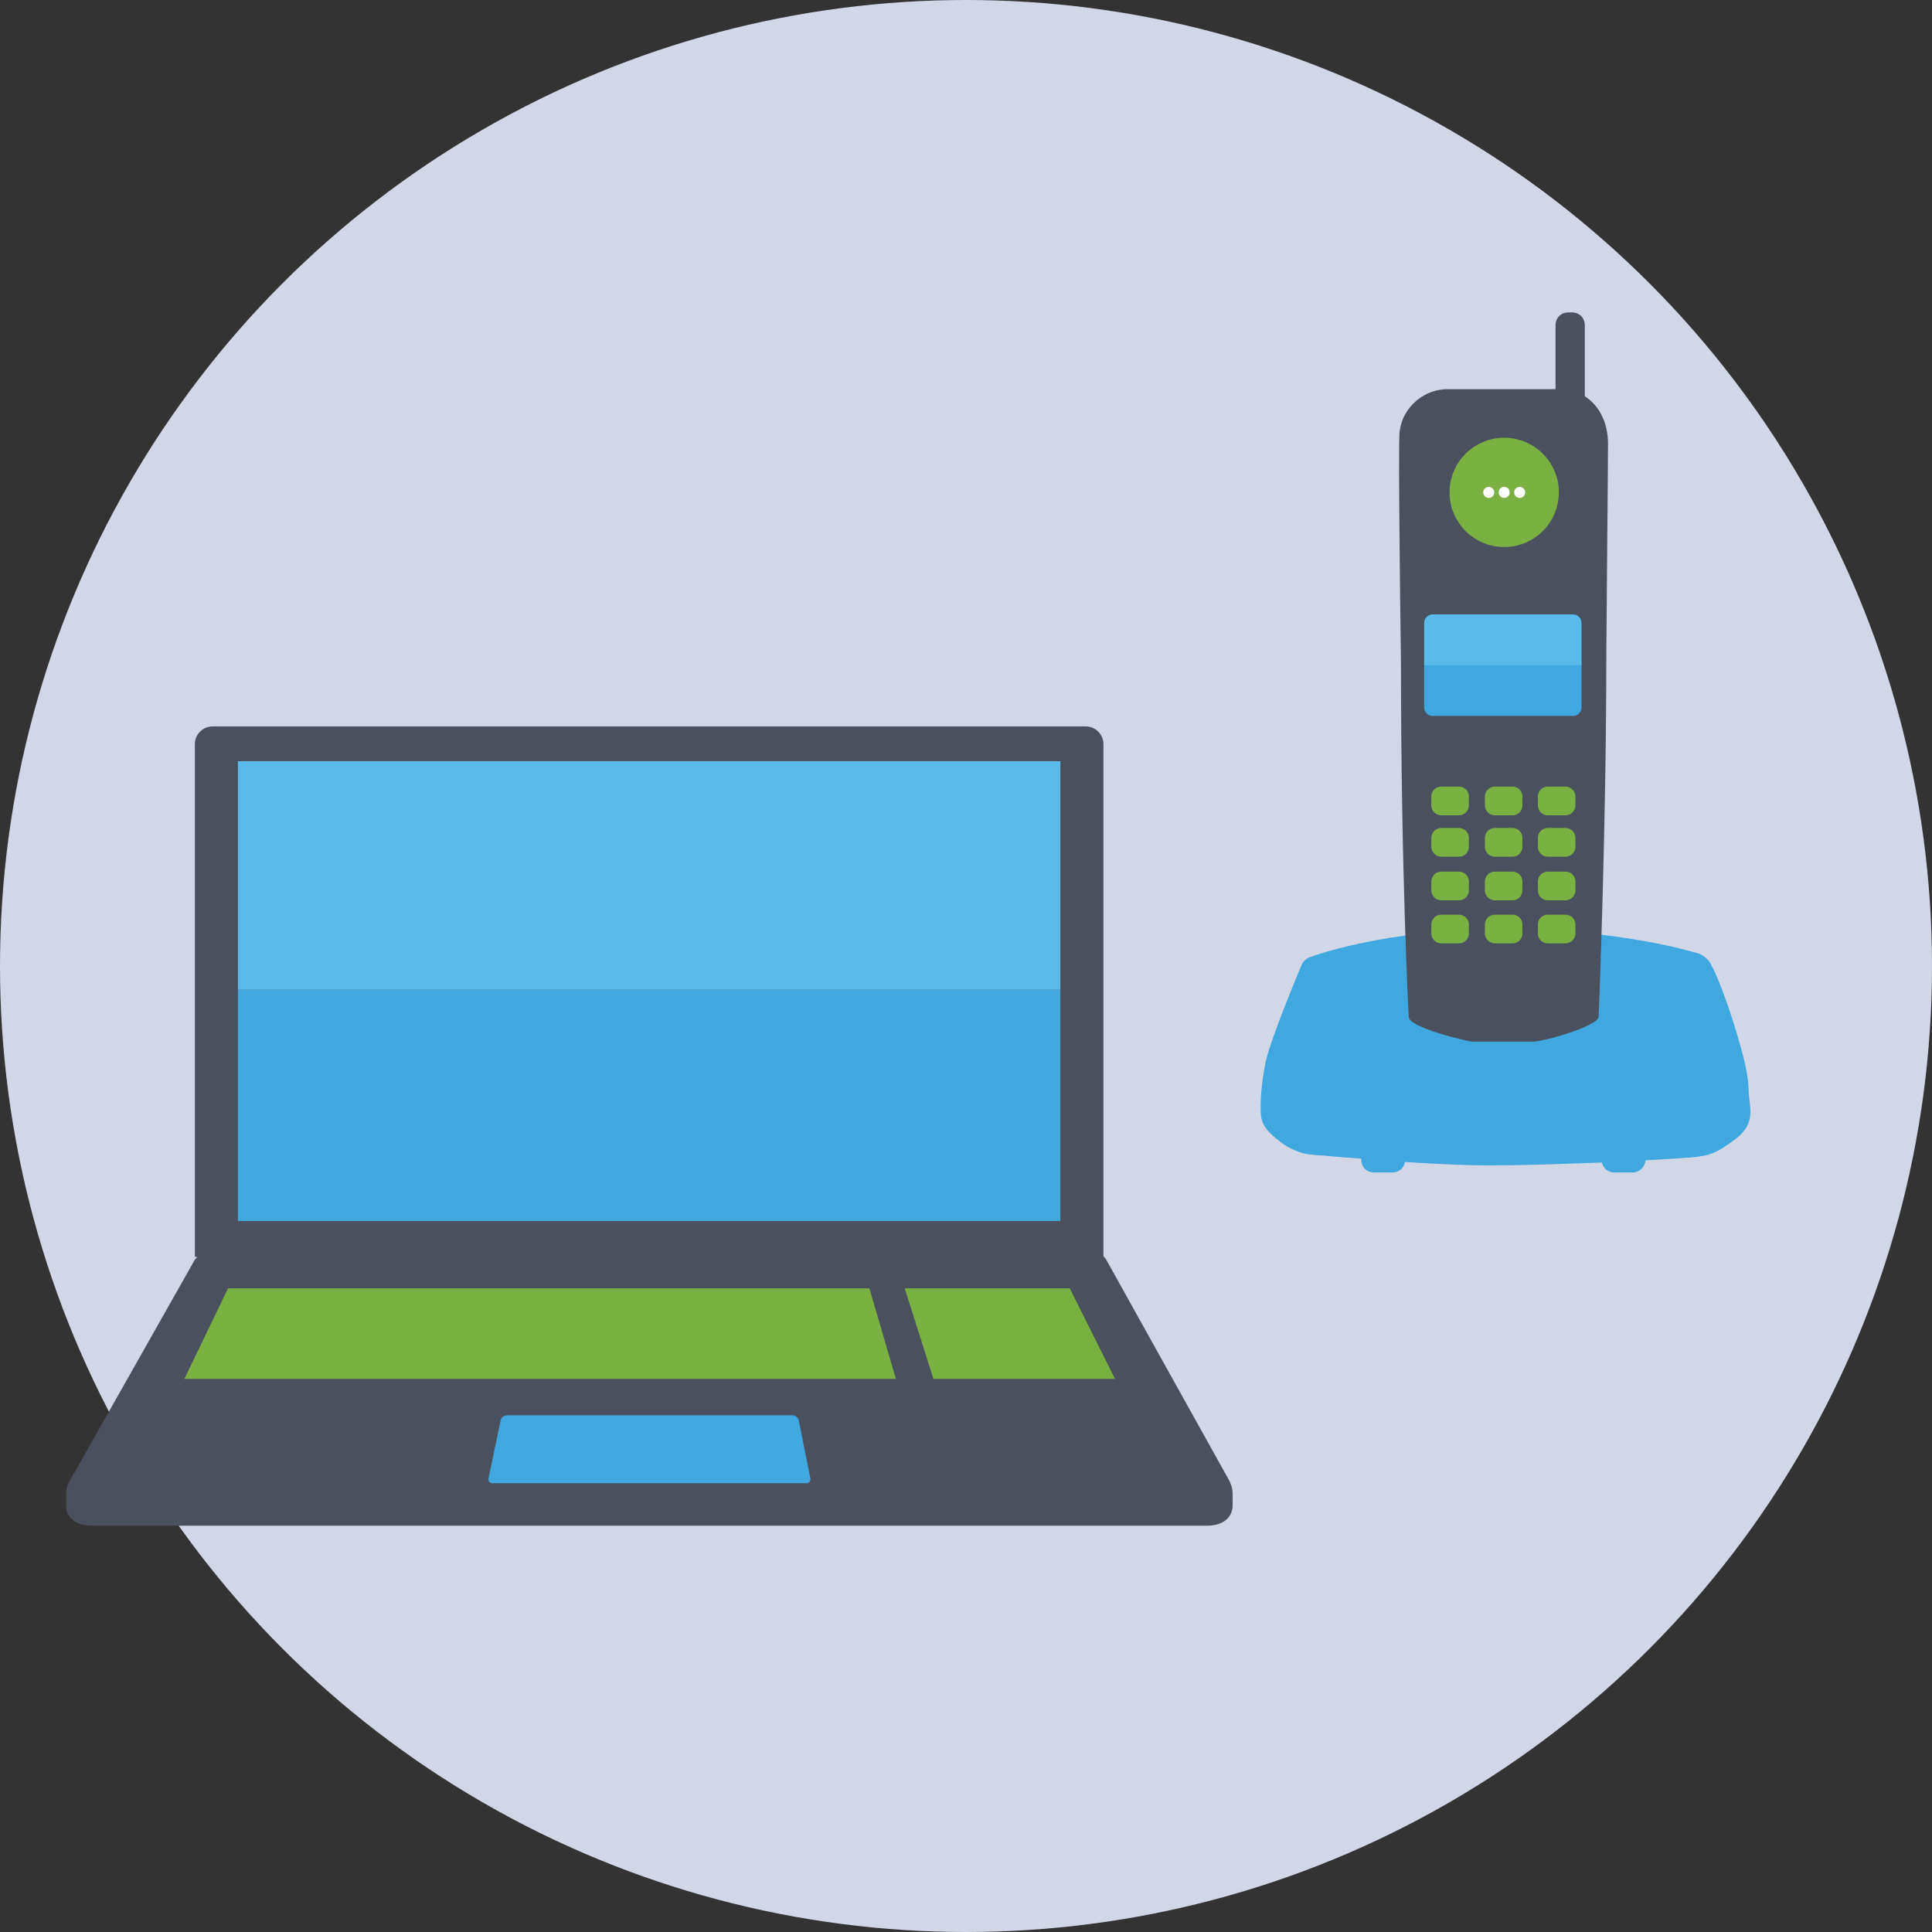<?xml version="1.0" encoding="utf-8"?>
<!-- Generator: Adobe Illustrator 18.0.0, SVG Export Plug-In . SVG Version: 6.00 Build 0)  -->
<!DOCTYPE svg PUBLIC "-//W3C//DTD SVG 1.1//EN" "http://www.w3.org/Graphics/SVG/1.1/DTD/svg11.dtd">
<svg version="1.1" id="Layer_1" xmlns="http://www.w3.org/2000/svg" xmlns:xlink="http://www.w3.org/1999/xlink" x="0px" y="0px"
	 viewBox="0 0 350 350" enable-background="new 0 0 350 350" xml:space="preserve">
<rect x="0" y="0" width="350" height="350" fill="#333333" stroke="none"/>
<g>
	<circle fill="#D2D7E7" cx="175" cy="175" r="175"/>
	<g>
		<path fill="#3FA8DF" d="M316.8,197.8c-0.1-2.8-0.4-5-3-13.3c-2.7-8.3-4.2-10.4-4.2-10.4c-0.4-0.5-1.2-1.1-1.7-1.3
			c0,0-13.9-4.5-35.6-4.5s-35,5.1-35,5.1c-0.6,0.2-1.3,0.8-1.5,1.4c0,0-5.5,13-6.5,17.5c-0.9,4.5-1,7.6-0.9,9.4
			c0.1,1.8,0.9,3.2,3.6,5.2c2.7,2,5,2.2,5,2.2c0.6,0.1,1.6,0.2,2.3,0.2c0,0,3,0.3,7.3,0.6v0.2c0,1.3,1,2.3,2.3,2.3h3.4
			c1.1,0,2.1-0.8,2.2-1.9c6,0.4,12.5,0.7,17.4,0.6c5.3,0,12.1-0.3,18.3-0.5c0.2,1,1.1,1.8,2.2,1.8h3.4c1.2,0,2.2-1,2.3-2.2
			c3.8-0.2,6.8-0.4,8-0.5c3.6-0.3,4.8-0.7,8.5-3.5C318.2,203.3,316.9,200.6,316.8,197.8z"/>
		<path fill="#4B505E" d="M282.6,70.5h-10.2h-10.1c-4.9,0-8.9,4-8.8,8.9c0,0-0.2,3.6,0.3,40.8c0,38.1,1.4,64,1.4,64
			c0,2,10.9,4.5,11.5,4.5h5.2h5.7c2.3,0,12-2.9,12-4.5c0,0,1.4-33.3,1.4-66c0.3-32.8,0.3-37.3,0.3-37.3
			C291.5,74.5,287.5,70.5,282.6,70.5z"/>
		<circle fill="#7AB142" cx="272.5" cy="89.2" r="9.9"/>
		<g>
			<circle fill="#FFFFFF" cx="269.7" cy="89.2" r="1"/>
			<circle fill="#FFFFFF" cx="272.5" cy="89.2" r="1"/>
			<circle fill="#FFFFFF" cx="275.3" cy="89.2" r="1"/>
		</g>
		<path fill="#3FA8DF" d="M258,119.7v8.5c0,0.8,0.7,1.5,1.5,1.5H285c0.8,0,1.5-0.7,1.5-1.5v-8.5"/>
		<path fill="#5ABBEA" d="M286.5,120.5v-7.7c0-0.8-0.7-1.5-1.5-1.5h-25.5c-0.8,0-1.5,0.7-1.5,1.5v7.7"/>
		<g>
			<g>
				<path fill="#7AB142" d="M266.1,145.9c0,1-0.8,1.8-1.8,1.8h-3.2c-1,0-1.8-0.8-1.8-1.8v-1.6c0-1,0.8-1.8,1.8-1.8h3.2
					c1,0,1.8,0.8,1.8,1.8V145.9z"/>
			</g>
			<g>
				<path fill="#7AB142" d="M275.8,145.9c0,1-0.8,1.8-1.8,1.8h-3.2c-1,0-1.8-0.8-1.8-1.8v-1.6c0-1,0.8-1.8,1.8-1.8h3.2
					c1,0,1.8,0.8,1.8,1.8V145.9z"/>
			</g>
			<g>
				<path fill="#7AB142" d="M285.4,145.9c0,1-0.8,1.8-1.8,1.8h-3.2c-1,0-1.8-0.8-1.8-1.8v-1.6c0-1,0.8-1.8,1.8-1.8h3.2
					c1,0,1.8,0.8,1.8,1.8V145.9z"/>
			</g>
			<g>
				<path fill="#7AB142" d="M266.1,153.4c0,1-0.8,1.8-1.8,1.8h-3.2c-1,0-1.8-0.8-1.8-1.8v-1.6c0-1,0.8-1.8,1.8-1.8h3.2
					c1,0,1.8,0.8,1.8,1.8V153.4z"/>
			</g>
			<g>
				<path fill="#7AB142" d="M275.8,153.4c0,1-0.8,1.8-1.8,1.8h-3.2c-1,0-1.8-0.8-1.8-1.8v-1.6c0-1,0.8-1.8,1.8-1.8h3.2
					c1,0,1.8,0.8,1.8,1.8V153.4z"/>
			</g>
			<g>
				<path fill="#7AB142" d="M285.4,153.4c0,1-0.8,1.8-1.8,1.8h-3.2c-1,0-1.8-0.8-1.8-1.8v-1.6c0-1,0.8-1.8,1.8-1.8h3.2
					c1,0,1.8,0.8,1.8,1.8V153.4z"/>
			</g>
			<g>
				<path fill="#7AB142" d="M266.1,161.3c0,1-0.8,1.8-1.8,1.8h-3.2c-1,0-1.8-0.8-1.8-1.8v-1.6c0-1,0.8-1.8,1.8-1.8h3.2
					c1,0,1.8,0.8,1.8,1.8V161.3z"/>
			</g>
			<g>
				<path fill="#7AB142" d="M275.8,161.3c0,1-0.8,1.8-1.8,1.8h-3.2c-1,0-1.8-0.8-1.8-1.8v-1.6c0-1,0.8-1.8,1.8-1.8h3.2
					c1,0,1.8,0.8,1.8,1.8V161.3z"/>
			</g>
			<g>
				<path fill="#7AB142" d="M285.4,161.3c0,1-0.8,1.8-1.8,1.8h-3.2c-1,0-1.8-0.8-1.8-1.8v-1.6c0-1,0.8-1.8,1.8-1.8h3.2
					c1,0,1.8,0.8,1.8,1.8V161.3z"/>
			</g>
			<g>
				<path fill="#7AB142" d="M266.1,169.1c0,1-0.8,1.8-1.8,1.8h-3.2c-1,0-1.8-0.8-1.8-1.8v-1.6c0-1,0.8-1.8,1.8-1.8h3.2
					c1,0,1.8,0.8,1.8,1.8V169.1z"/>
			</g>
			<g>
				<path fill="#7AB142" d="M275.8,169.1c0,1-0.8,1.8-1.8,1.8h-3.2c-1,0-1.8-0.8-1.8-1.8v-1.6c0-1,0.8-1.8,1.8-1.8h3.2
					c1,0,1.8,0.8,1.8,1.8V169.1z"/>
			</g>
			<g>
				<path fill="#7AB142" d="M285.4,169.1c0,1-0.8,1.8-1.8,1.8h-3.2c-1,0-1.8-0.8-1.8-1.8v-1.6c0-1,0.8-1.8,1.8-1.8h3.2
					c1,0,1.8,0.8,1.8,1.8V169.1z"/>
			</g>
		</g>
		<path fill="#4B505E" d="M287.1,58.9c0-1.3-1-2.3-2.3-2.3h-0.7c-1.3,0-2.3,1-2.3,2.3v13.6c0,1.3,1,2.3,2.3,2.3h0.7
			c1.3,0,2.3-1,2.3-2.3V58.9z"/>
	</g>
	<g>
		<g>
			<path fill="#4B505E" d="M223.3,270.5c0-0.8-0.3-1.8-0.9-2.8l-22-39.5c-0.1-0.2-0.3-0.4-0.5-0.6v-92.8c0-1.7-1.4-3.2-3.2-3.2
				h-79.1H38.5c-1.7,0-3.2,1.4-3.2,3.2v92.9h0.4c-0.1,0.2-0.3,0.4-0.4,0.5l-22.4,39.6c-0.7,1.1-1,2.2-0.9,3.1h0v2.3h0
				c0.2,1.9,1.9,3.2,4.7,3.2h101h100.9c3.1,0,4.8-1.6,4.7-3.9h0L223.3,270.5L223.3,270.5z"/>
		</g>
		<polyline fill="#3FA8DF" points="43.1,179.3 43.1,221.2 192.1,221.2 192.1,179.3 		"/>
		<polyline fill="#5ABBEA" points="192.1,179.3 192.1,137.9 43.1,137.9 43.1,179.3 		"/>
		<g>
			<path fill="#3FA8DF" d="M146.8,267.8c0.1,0.5-0.2,0.9-0.7,0.9H89.2c-0.5,0-0.8-0.4-0.7-0.9l2.2-10.5c0.1-0.5,0.6-0.9,1.1-0.9
				h51.8c0.5,0,1,0.4,1.1,0.9L146.8,267.8z"/>
		</g>
		<polygon fill="#7AB142" points="162.3,249.8 33.4,249.8 41.3,233.4 157.5,233.4 		"/>
		<polygon fill="#7AB142" points="202,249.8 169.1,249.8 163.9,233.4 193.8,233.4 		"/>
	</g>
</g>
</svg>
